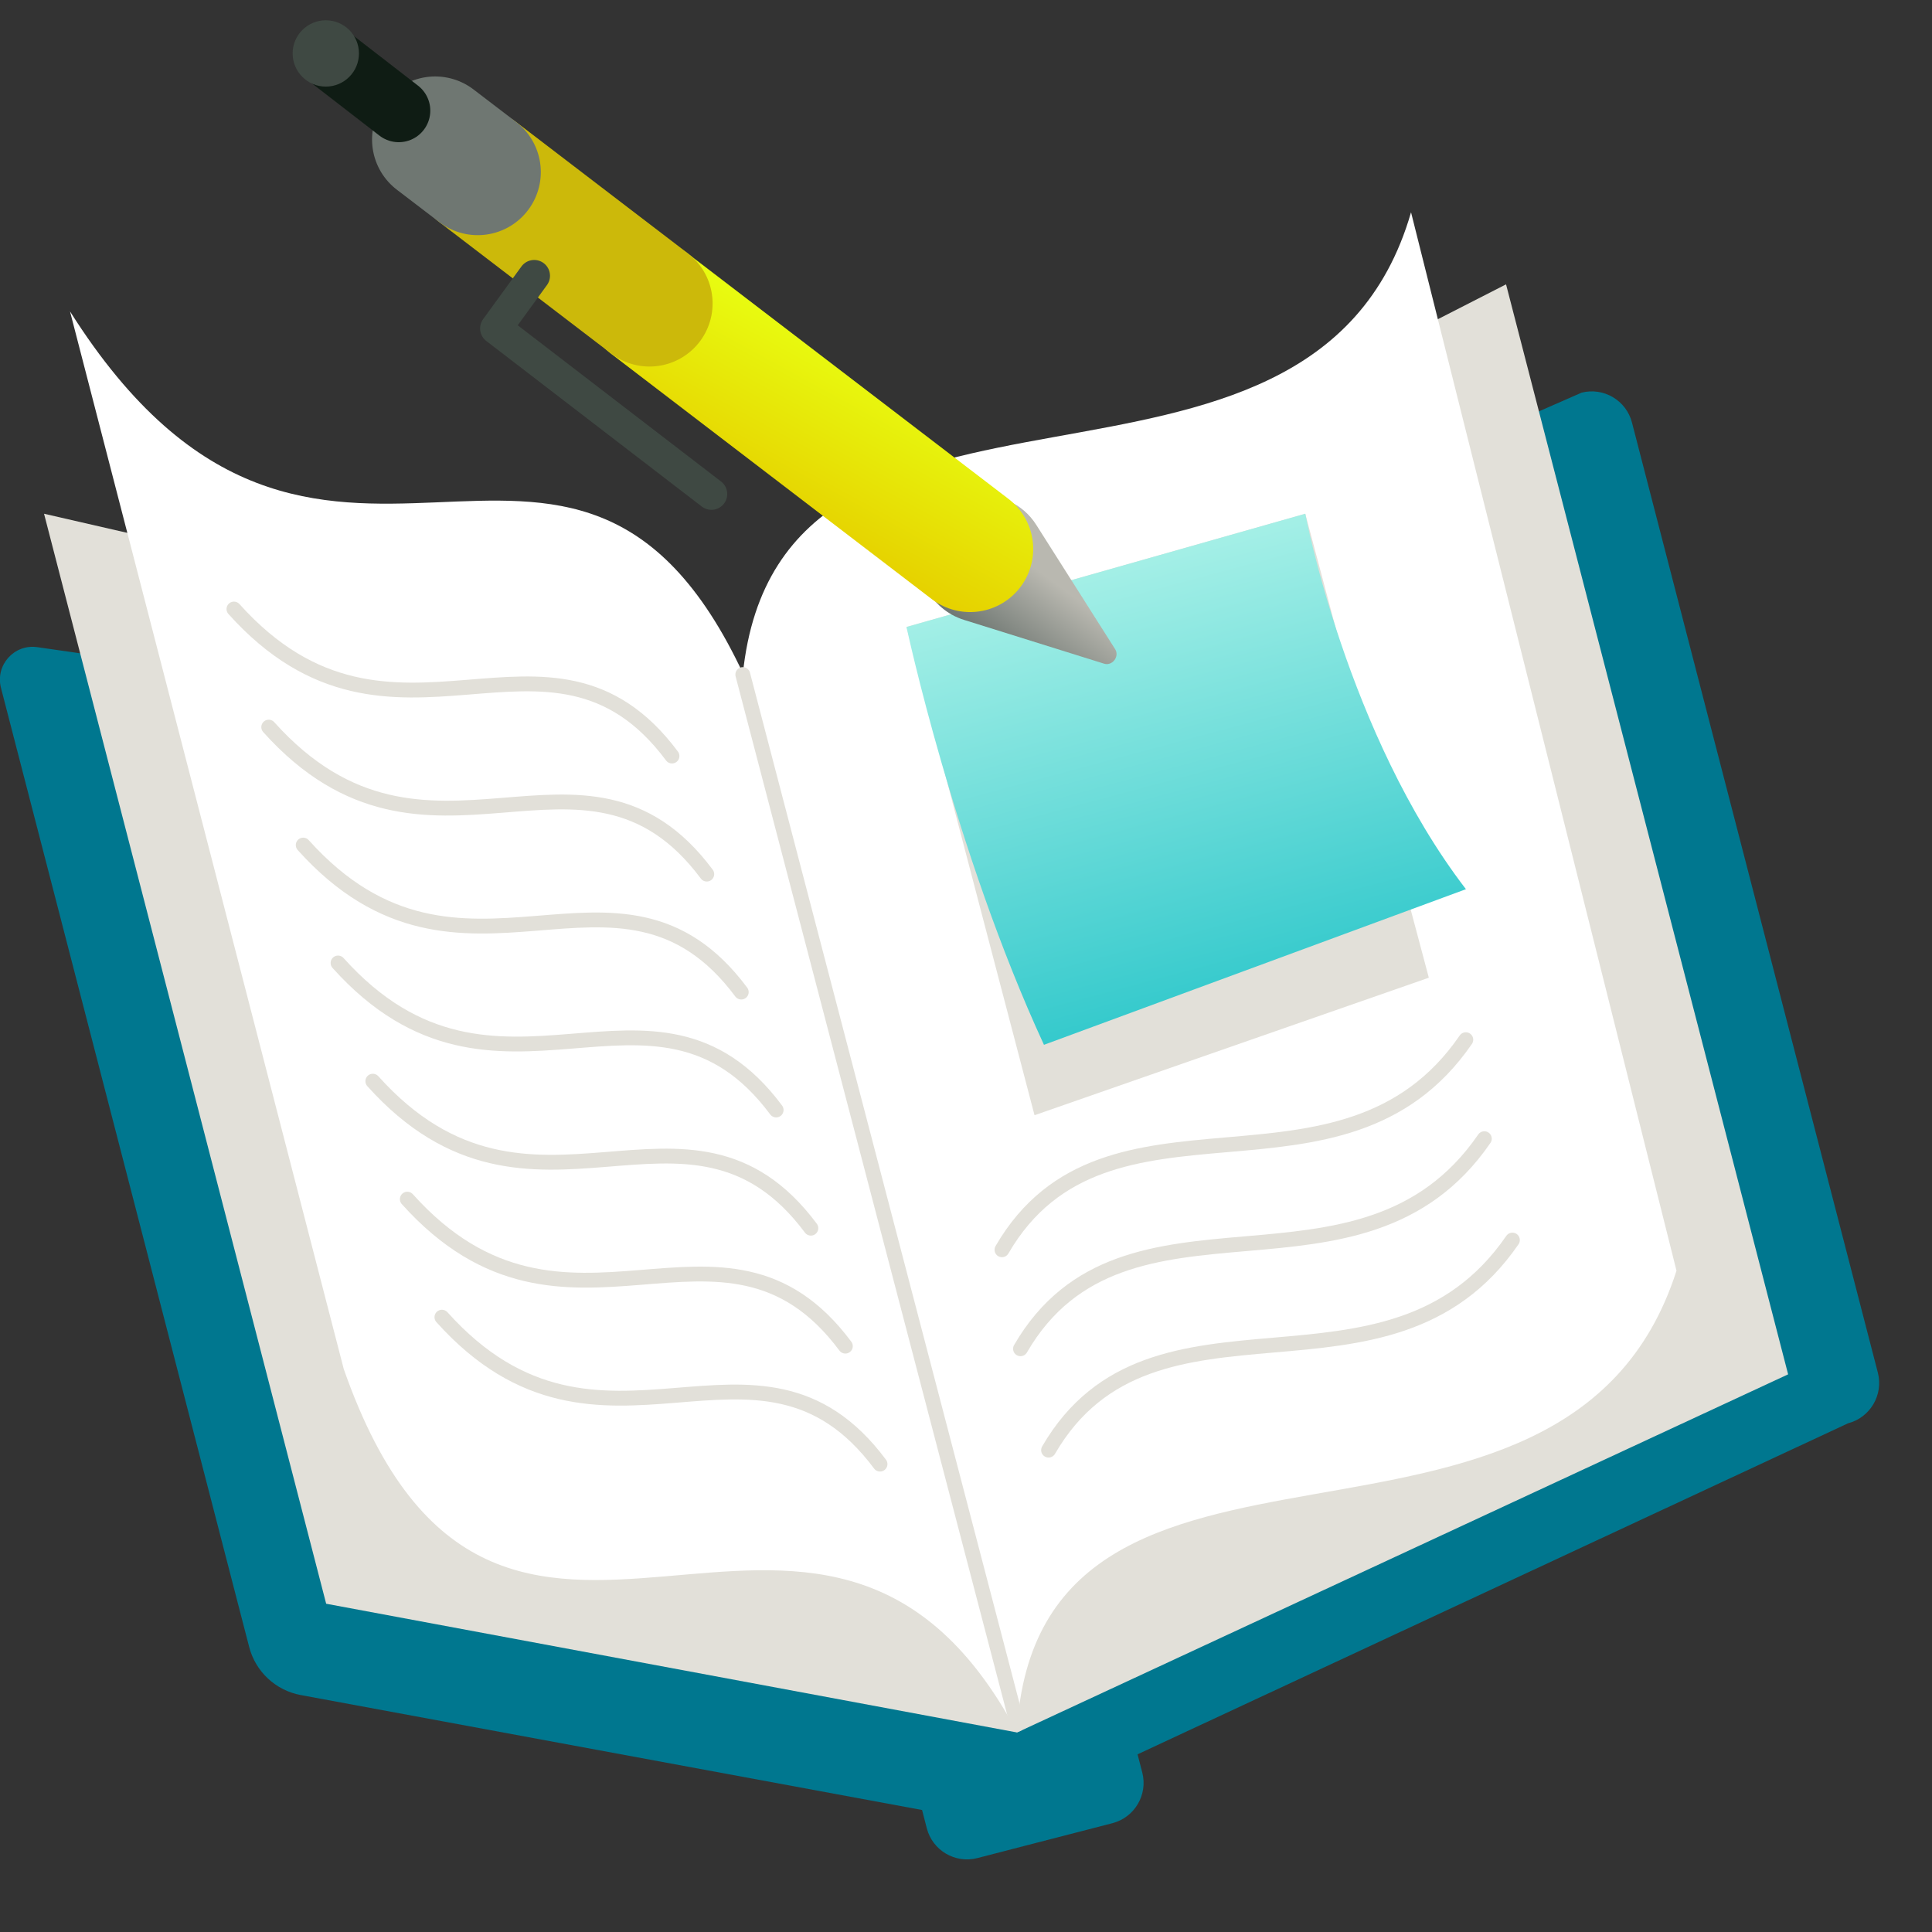 <svg width="34" height="34" viewBox="0 0 34 34" fill="none" xmlns="http://www.w3.org/2000/svg">
<rect x="0" y="0" width="34" height="34" fill="#333333" stroke="none"/>
<g clip-path="url(#clip0_5517_23433)">
<path d="M0.017 12.105L4.385 28.984C4.498 29.419 4.851 29.748 5.292 29.83L16.227 31.853L16.31 32.174C16.411 32.565 16.81 32.8 17.201 32.699L18.395 32.39L18.129 31.362L13.435 13.226L0.657 11.389C0.249 11.33 -0.086 11.706 0.017 12.105V12.105Z" fill="#00778F"/>
<path d="M17.901 30.489L5.74 28.223L0.775 9.041L13.081 11.866L17.901 30.489Z" fill="#E2E0D9"/>
<path d="M6.05 24.094C8.762 31.832 14.423 23.953 17.902 30.491L13.083 11.867C10.048 5.365 5.625 12.429 1.232 5.48L6.05 24.094V24.094Z" fill="white"/>
<path d="M27.829 6.911C28.22 6.81 28.619 7.045 28.72 7.436L33.047 24.156C33.148 24.547 32.913 24.946 32.522 25.048L20.019 30.873L20.102 31.193C20.203 31.584 19.968 31.983 19.577 32.085L18.384 32.393L18.117 31.365L13.424 13.229L27.829 6.912L27.829 6.911Z" fill="#00778F"/>
<path d="M17.892 30.492L31.468 24.186L26.504 5.004L13.072 11.869L17.892 30.492Z" fill="#E2E0D9"/>
<path d="M29.503 22.364C27.545 28.472 18.262 24.042 17.892 30.491L13.072 11.867C13.727 5.5 23.077 9.813 24.832 3.736L29.504 22.364H29.503Z" fill="white"/>
<path d="M13.072 11.871L17.903 30.343" stroke="#E2E0D9" stroke-width="0.261" stroke-linecap="round" stroke-linejoin="round"/>
<path d="M15.953 11.033L18.206 19.626L25.145 17.206L22.971 9.041L15.953 11.033Z" fill="#E2E0D9"/>
<path d="M25.799 15.648L18.372 18.387C16.794 14.965 15.953 11.034 15.953 11.034L22.971 9.041C22.971 9.041 23.702 12.92 25.798 15.648H25.799Z" fill="url(#paint0_linear_5517_23433)"/>
<path d="M26.616 21.823C24.443 24.987 20.289 22.357 18.453 25.52" stroke="#E2E0D9" stroke-width="0.261" stroke-linecap="round" stroke-linejoin="round"/>
<path d="M26.122 20.039C23.949 23.203 19.795 20.573 17.959 23.736" stroke="#E2E0D9" stroke-width="0.261" stroke-linecap="round" stroke-linejoin="round"/>
<path d="M25.796 18.297C23.623 21.461 19.468 18.831 17.633 21.994" stroke="#E2E0D9" stroke-width="0.261" stroke-linecap="round" stroke-linejoin="round"/>
<path d="M15.487 25.766C13.33 22.87 10.577 26.3 7.777 23.18" stroke="#E2E0D9" stroke-width="0.261" stroke-linecap="round" stroke-linejoin="round"/>
<path d="M14.877 23.69C12.721 20.794 9.968 24.224 7.168 21.103" stroke="#E2E0D9" stroke-width="0.261" stroke-linecap="round" stroke-linejoin="round"/>
<path d="M14.27 21.614C12.113 18.718 9.36 22.148 6.561 19.027" stroke="#E2E0D9" stroke-width="0.261" stroke-linecap="round" stroke-linejoin="round"/>
<path d="M13.659 19.534C11.502 16.637 8.749 20.068 5.949 16.947" stroke="#E2E0D9" stroke-width="0.261" stroke-linecap="round" stroke-linejoin="round"/>
<path d="M13.045 17.459C10.889 14.562 8.136 17.992 5.336 14.872" stroke="#E2E0D9" stroke-width="0.261" stroke-linecap="round" stroke-linejoin="round"/>
<path d="M12.438 15.383C10.281 12.486 7.528 15.916 4.729 12.796" stroke="#E2E0D9" stroke-width="0.261" stroke-linecap="round" stroke-linejoin="round"/>
<path d="M11.826 13.305C9.67 10.408 6.917 13.838 4.117 10.718" stroke="#E2E0D9" stroke-width="0.261" stroke-linecap="round" stroke-linejoin="round"/>
<path d="M18.24 9.242L19.622 11.42C19.71 11.552 19.573 11.729 19.425 11.678L16.962 10.908C16.373 10.723 16.045 10.096 16.229 9.507C16.508 8.6 17.742 8.446 18.24 9.242Z" fill="url(#paint1_linear_5517_23433)"/>
<path d="M17.072 9.661L11.424 5.34" stroke="url(#paint2_linear_5517_23433)" stroke-width="2.221" stroke-miterlimit="10" stroke-linecap="round"/>
<path d="M11.43 5.34L8.408 3.029" stroke="#CCB90A" stroke-width="2.221" stroke-miterlimit="10" stroke-linecap="round"/>
<path d="M8.407 3.028L7.658 2.456" stroke="#6F7772" stroke-width="2.221" stroke-miterlimit="10" stroke-linecap="round"/>
<path d="M7.017 1.947L5.736 0.956" stroke="#0F1C14" stroke-width="1.111" stroke-linecap="round" stroke-linejoin="round"/>
<path d="M9.401 4.853L8.727 5.78L12.52 8.694" stroke="#3F4943" stroke-width="0.556" stroke-linecap="round" stroke-linejoin="round"/>
<path d="M5.734 1.524C6.056 1.524 6.317 1.263 6.317 0.94C6.317 0.618 6.056 0.357 5.734 0.357C5.412 0.357 5.15 0.618 5.15 0.94C5.15 1.263 5.412 1.524 5.734 1.524Z" fill="#3F4943"/>
</g>
<defs>
<linearGradient id="paint0_linear_5517_23433" x1="19.731" y1="9.134" x2="21.989" y2="17.55" gradientUnits="userSpaceOnUse">
<stop stop-color="#AFF3E9"/>
<stop offset="1" stop-color="#33C9CC"/>
</linearGradient>
<linearGradient id="paint1_linear_5517_23433" x1="19.203" y1="9.937" x2="17.914" y2="11.687" gradientUnits="userSpaceOnUse">
<stop offset="0.292" stop-color="#B9B8B0"/>
<stop offset="1" stop-color="#6F7772"/>
</linearGradient>
<linearGradient id="paint2_linear_5517_23433" x1="15.069" y1="6.304" x2="13.624" y2="8.947" gradientUnits="userSpaceOnUse">
<stop stop-color="#E8FB10"/>
<stop offset="1" stop-color="#E6D200"/>
</linearGradient>
<clipPath id="clip0_5517_23433">
<rect width="33.072" height="33.072" fill="white"/>
</clipPath>
</defs>
</svg>
